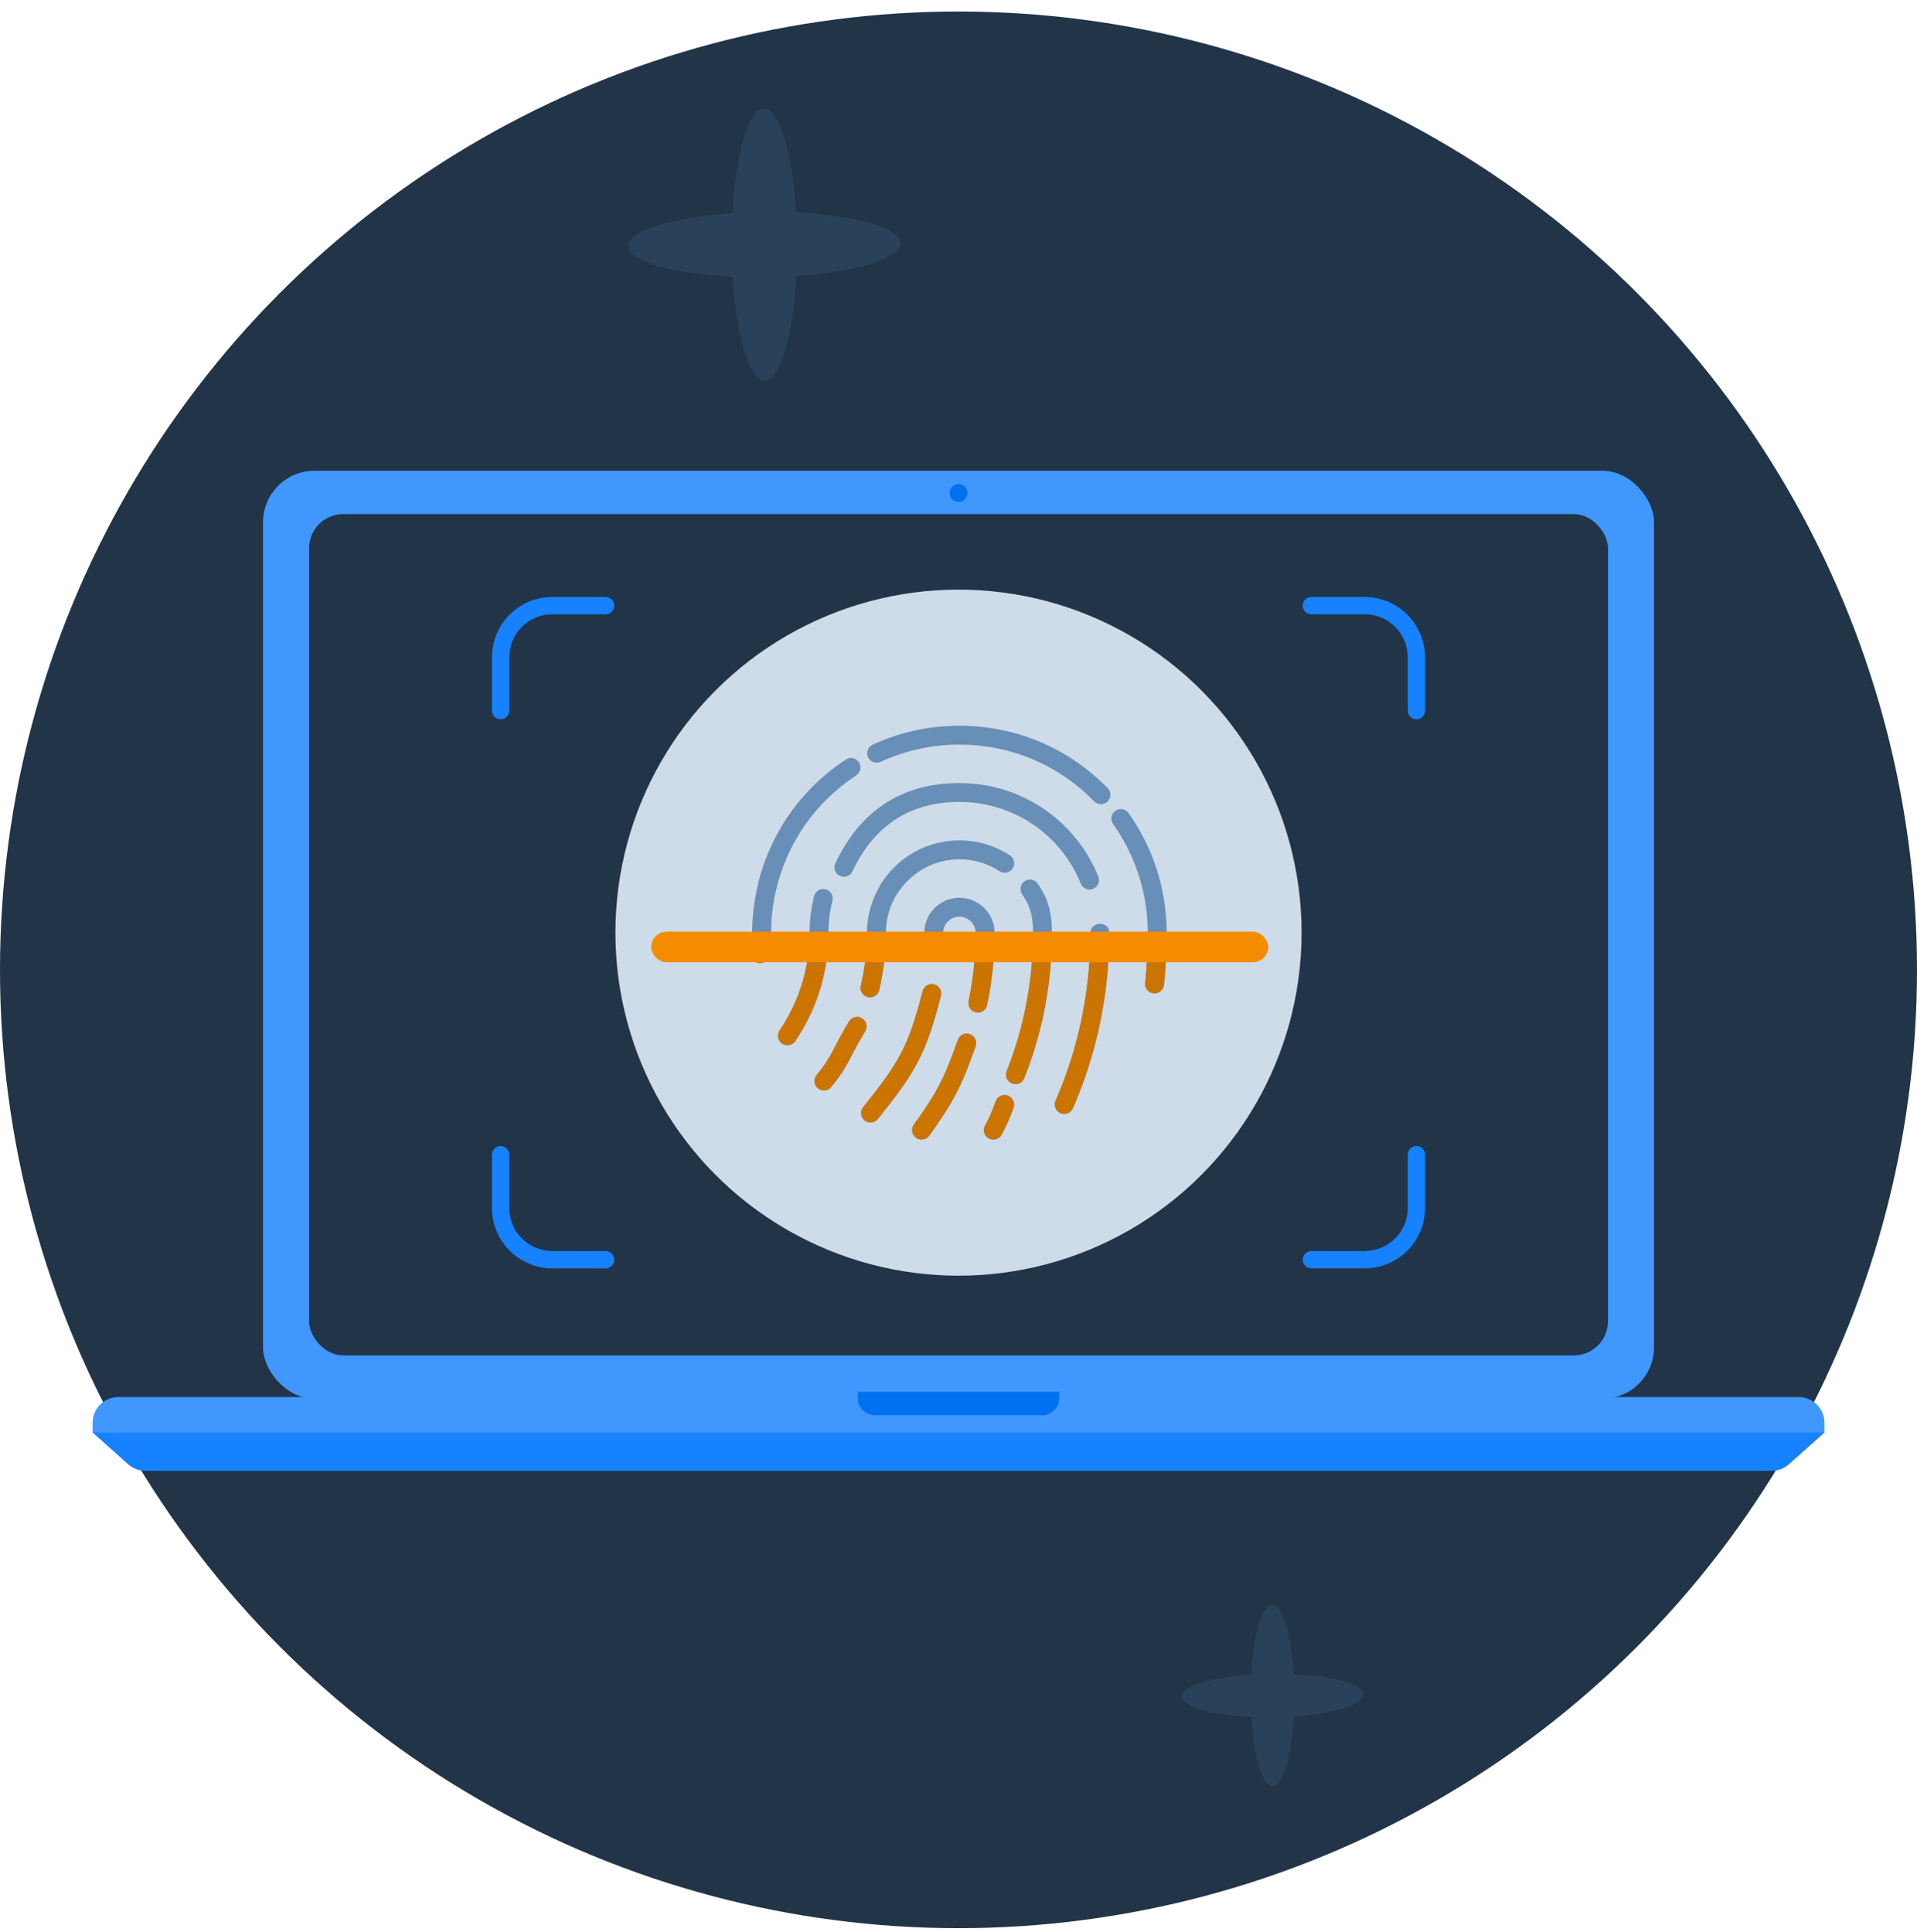 <svg width="128" height="129" viewBox="0 0 128 129" fill="none" xmlns="http://www.w3.org/2000/svg">
<circle cx="64" cy="64.769" r="64" fill="#223548"/>
<path d="M6.184 95.016C6.184 94.068 6.952 93.299 7.901 93.299H120.102C121.051 93.299 121.82 94.068 121.82 95.016V95.723H6.184V95.016Z" fill="#4098FF"/>
<path d="M8.557 97.788C8.872 98.069 9.279 98.225 9.701 98.225H118.302C118.724 98.225 119.131 98.069 119.446 97.788L121.82 95.669H6.184L8.557 97.788Z" fill="#1782FF"/>
<rect x="17.564" y="31.441" width="92.875" height="61.966" rx="3.435" fill="#4098FF"/>
<path d="M64.002 33.516C64.33 33.516 64.597 33.249 64.597 32.92C64.597 32.591 64.33 32.324 64.002 32.324C63.673 32.324 63.407 32.591 63.407 32.92C63.407 33.249 63.673 33.516 64.002 33.516Z" fill="#0070F3"/>
<rect x="20.634" y="34.33" width="86.734" height="56.19" rx="2.29" fill="#223548"/>
<path d="M57.274 92.953H70.729V93.365C70.729 93.997 70.216 94.51 69.584 94.51H58.419C57.787 94.51 57.274 93.997 57.274 93.365V92.953Z" fill="#0070F3"/>
<path fill-rule="evenodd" clip-rule="evenodd" d="M32.85 43.9C32.85 41.674 34.654 39.869 36.88 39.869H40.44C40.758 39.869 41.015 40.127 41.015 40.445C41.015 40.763 40.758 41.02 40.44 41.02H36.88C35.29 41.02 34.001 42.31 34.001 43.9V47.459C34.001 47.777 33.743 48.035 33.425 48.035C33.107 48.035 32.85 47.777 32.85 47.459V43.9Z" fill="#1782FF"/>
<path fill-rule="evenodd" clip-rule="evenodd" d="M32.85 80.67C32.85 82.897 34.654 84.701 36.88 84.701H40.44C40.758 84.701 41.015 84.443 41.015 84.126C41.015 83.808 40.758 83.55 40.44 83.55H36.88C35.29 83.55 34.001 82.261 34.001 80.67V77.111C34.001 76.793 33.743 76.535 33.425 76.535C33.107 76.535 32.85 76.793 32.85 77.111V80.67Z" fill="#1782FF"/>
<path fill-rule="evenodd" clip-rule="evenodd" d="M95.151 43.9C95.151 41.674 93.347 39.869 91.121 39.869H87.561C87.243 39.869 86.986 40.127 86.986 40.445C86.986 40.763 87.243 41.02 87.561 41.02H91.121C92.711 41.02 94 42.31 94 43.9V47.459C94 47.777 94.258 48.035 94.576 48.035C94.894 48.035 95.151 47.777 95.151 47.459V43.9Z" fill="#1782FF"/>
<path fill-rule="evenodd" clip-rule="evenodd" d="M95.151 80.67C95.151 82.897 93.347 84.701 91.121 84.701H87.561C87.243 84.701 86.986 84.443 86.986 84.126C86.986 83.808 87.243 83.55 87.561 83.55H91.121C92.711 83.55 94 82.261 94 80.67V77.111C94 76.793 94.258 76.535 94.576 76.535C94.894 76.535 95.151 76.793 95.151 77.111V80.67Z" fill="#1782FF"/>
<circle cx="64" cy="62.285" r="22.908" fill="#CEDBE8"/>
<path fill-rule="evenodd" clip-rule="evenodd" d="M64.061 48.465C67.819 48.465 71.337 49.947 73.962 52.635H73.962C74.206 52.886 74.202 53.285 73.952 53.528C73.829 53.648 73.675 53.708 73.511 53.708C73.346 53.708 73.183 53.643 73.06 53.518C70.673 51.073 67.477 49.727 64.06 49.727C62.222 49.727 60.452 50.115 58.799 50.878C58.483 51.022 58.108 50.887 57.961 50.569C57.817 50.253 57.954 49.878 58.27 49.731C60.09 48.892 62.039 48.465 64.061 48.465ZM73.336 58.539C71.797 54.745 68.155 52.295 64.061 52.295C62.162 52.295 60.508 52.744 59.117 53.644C57.726 54.544 56.611 55.887 55.777 57.654C55.627 57.97 55.764 58.346 56.077 58.494H56.078C56.391 58.642 56.769 58.51 56.919 58.193C57.65 56.643 58.616 55.487 59.802 54.717C60.988 53.948 62.408 53.556 64.061 53.556C67.639 53.556 70.82 55.697 72.167 59.013C72.266 59.26 72.504 59.407 72.751 59.407C72.829 59.407 72.911 59.392 72.989 59.36C73.311 59.228 73.466 58.861 73.336 58.538L73.336 58.539ZM77.566 59.287C77.568 59.301 77.569 59.308 77.57 59.313V59.315L77.571 59.314C77.785 60.288 77.9 61.292 77.9 62.301C77.9 63.388 77.844 64.481 77.738 65.548C77.738 65.556 77.737 65.564 77.736 65.576V65.584L77.735 65.595L77.716 65.773V65.775V65.776C77.68 66.097 77.408 66.337 77.09 66.337C77.066 66.337 77.043 66.336 77.02 66.334H77.019C76.671 66.296 76.424 65.982 76.461 65.637L76.475 65.502L76.481 65.447C76.584 64.412 76.638 63.353 76.638 62.301C76.638 61.377 76.537 60.457 76.339 59.566H76.335L76.297 59.403C75.926 57.827 75.264 56.355 74.322 55.026C74.12 54.742 74.186 54.349 74.47 54.148H74.47C74.752 53.947 75.148 54.01 75.35 54.297C75.351 54.298 75.351 54.298 75.351 54.298C76.409 55.789 77.151 57.444 77.555 59.219C77.561 59.245 77.564 59.27 77.566 59.285L77.566 59.287ZM66.175 65.618C66.103 66.122 66.013 66.622 65.91 67.115L65.91 67.114C65.848 67.412 65.585 67.615 65.294 67.615C65.253 67.615 65.21 67.611 65.165 67.603H65.164H65.162C64.821 67.531 64.603 67.195 64.675 66.854C64.769 66.408 64.848 65.956 64.914 65.498C64.916 65.482 64.919 65.469 64.92 65.46C64.923 65.449 64.924 65.443 64.924 65.443V65.441V65.439C65.072 64.407 65.147 63.353 65.147 62.302C65.147 61.704 64.645 61.217 64.061 61.217C63.476 61.217 62.998 61.681 62.976 62.26L62.977 62.261V62.261V62.261V62.261V62.261V62.261C62.978 62.275 62.979 62.288 62.979 62.302V62.303V62.304L62.976 62.652V62.653V62.654C62.969 62.974 62.696 63.306 62.331 63.272C61.983 63.265 61.707 62.976 61.713 62.63L61.716 62.351C61.715 62.335 61.713 62.32 61.713 62.303C61.713 61.009 62.767 59.955 64.061 59.955C65.356 59.955 66.41 61.009 66.41 62.303C66.41 63.392 66.331 64.485 66.181 65.554V65.556V65.558C66.18 65.561 66.18 65.565 66.178 65.58L66.177 65.588L66.177 65.594L66.177 65.594L66.177 65.594L66.176 65.602C66.176 65.606 66.175 65.61 66.175 65.614V65.616V65.618ZM62.37 65.739C62.706 65.826 62.911 66.168 62.825 66.506V66.506C62.328 68.459 61.892 69.75 61.269 70.939C60.647 72.126 59.841 73.203 58.616 74.729C58.491 74.884 58.308 74.965 58.124 74.965C57.986 74.965 57.846 74.919 57.73 74.826H57.729C57.458 74.608 57.415 74.21 57.632 73.94C58.83 72.448 59.58 71.445 60.153 70.352C60.725 69.26 61.124 68.069 61.602 66.195C61.687 65.86 62.026 65.65 62.37 65.739ZM64.759 69.065H64.759H64.757C64.426 68.947 64.068 69.127 63.953 69.452C63.062 71.995 62.546 72.989 61.022 75.102C60.818 75.385 60.88 75.778 61.163 75.983H61.163C61.276 76.065 61.405 76.103 61.533 76.103C61.727 76.103 61.921 76.012 62.045 75.841C63.635 73.637 64.218 72.514 65.145 69.869C65.26 69.542 65.088 69.181 64.759 69.065ZM57.171 51.782C57.463 51.591 57.543 51.199 57.352 50.908C57.16 50.615 56.769 50.535 56.478 50.726C53.464 52.705 51.365 55.722 50.569 59.22C50.562 59.248 50.559 59.276 50.557 59.29C50.556 59.299 50.555 59.304 50.554 59.308L50.554 59.313V59.315C50.339 60.29 50.225 61.293 50.225 62.301C50.225 62.734 50.19 63.169 50.123 63.59C50.066 63.935 50.299 64.257 50.641 64.314H50.643H50.645C50.68 64.32 50.714 64.323 50.747 64.323C51.051 64.323 51.319 64.102 51.369 63.793C51.448 63.302 51.489 62.801 51.489 62.301C51.489 61.378 51.59 60.457 51.787 59.566H51.789L51.828 59.404C52.568 56.267 54.459 53.562 57.171 51.782L57.171 51.782ZM73.454 61.695C73.601 61.695 73.757 61.742 73.878 61.847L73.877 61.846C74.001 61.953 74.074 62.112 74.068 62.302C74.068 63.373 74.007 64.45 73.893 65.504L73.889 65.543L73.888 65.553L73.887 65.565L73.887 65.57C73.886 65.578 73.886 65.586 73.885 65.596V65.597V65.598C73.559 68.505 72.803 71.336 71.638 74.012C71.534 74.25 71.302 74.391 71.06 74.391C70.975 74.391 70.89 74.374 70.807 74.338C70.487 74.198 70.343 73.827 70.482 73.507C71.589 70.967 72.308 68.281 72.622 65.52L72.624 65.507L72.625 65.49L72.645 65.314H72.646C72.752 64.32 72.806 63.307 72.806 62.302V62.298V62.295C72.813 62.1 72.898 61.944 73.027 61.84C73.151 61.739 73.307 61.695 73.454 61.695ZM54.88 65.64L54.88 65.64L54.883 65.626C54.886 65.612 54.89 65.597 54.894 65.581C55.174 64.517 55.32 63.417 55.32 62.303C55.32 62.288 55.318 62.274 55.317 62.26L55.317 62.258C55.32 61.547 55.41 60.839 55.582 60.155C55.668 59.818 55.464 59.477 55.128 59.391H55.126H55.124C54.778 59.3 54.442 59.517 54.359 59.848V59.849C54.157 60.648 54.055 61.473 54.055 62.303C54.055 62.319 54.056 62.337 54.058 62.354C54.053 63.36 53.919 64.355 53.662 65.315H53.659L53.616 65.468C53.276 66.662 52.754 67.789 52.053 68.815C51.858 69.103 51.931 69.496 52.219 69.693C52.328 69.767 52.452 69.803 52.574 69.803C52.775 69.803 52.974 69.707 53.096 69.528C53.897 68.353 54.492 67.064 54.867 65.697V65.695C54.872 65.675 54.876 65.656 54.88 65.64ZM69.42 59.209L69.442 59.244L69.442 59.244L69.634 59.567C70.023 60.275 70.24 61.057 70.24 62.304C70.24 63.386 70.17 64.48 70.038 65.555C70.038 65.56 70.037 65.566 70.037 65.578L70.035 65.593L70.035 65.601L70.034 65.605V65.609C69.758 67.801 69.205 69.953 68.39 72.003C68.292 72.251 68.054 72.401 67.804 72.401C67.724 72.401 67.647 72.385 67.574 72.358L67.572 72.356H67.57C67.246 72.227 67.088 71.861 67.217 71.536C67.986 69.601 68.509 67.569 68.773 65.499C68.774 65.488 68.776 65.478 68.777 65.473L68.779 65.468L68.779 65.465L68.779 65.464L68.78 65.462C68.78 65.459 68.781 65.456 68.781 65.454L68.781 65.454C68.782 65.452 68.782 65.451 68.782 65.449C68.912 64.408 68.978 63.351 68.978 62.303C68.978 61.652 68.912 61.181 68.791 60.789C68.67 60.398 68.491 60.075 68.249 59.724C68.214 59.673 68.191 59.62 68.174 59.568C68.105 59.345 68.182 59.152 68.182 59.152C68.222 59.035 68.296 58.926 68.412 58.847C68.7 58.649 69.093 58.723 69.289 59.01C69.322 59.057 69.353 59.105 69.383 59.151L69.388 59.16C69.399 59.177 69.409 59.193 69.42 59.209ZM66.484 73.552C66.6 73.225 66.957 73.049 67.287 73.165L67.288 73.167C67.617 73.282 67.791 73.641 67.675 73.971C67.441 74.638 67.18 75.23 66.874 75.78C66.759 75.987 66.543 76.104 66.322 76.104C66.217 76.104 66.113 76.077 66.019 76.027L66.017 76.026L66.015 76.025C65.712 75.855 65.601 75.47 65.771 75.165C66.039 74.682 66.273 74.154 66.484 73.552ZM67.433 57.124C66.43 56.47 65.264 56.124 64.062 56.124C61.919 56.124 59.959 57.211 58.821 59.031C58.792 59.078 58.768 59.126 58.748 59.165L58.744 59.173C58.73 59.202 58.717 59.226 58.704 59.249L58.7 59.256L58.7 59.256C58.698 59.26 58.696 59.264 58.694 59.269L58.527 59.566H58.536C58.115 60.413 57.885 61.345 57.885 62.301C57.885 62.32 57.887 62.34 57.889 62.361C57.885 63.382 57.778 64.404 57.571 65.396L57.565 65.423L57.559 65.45C57.557 65.456 57.555 65.463 57.555 65.468C57.553 65.472 57.553 65.475 57.552 65.479L57.552 65.479V65.482L57.551 65.485C57.528 65.6 57.502 65.713 57.475 65.825C57.394 66.164 57.602 66.505 57.941 66.587L57.945 66.588H57.949C57.992 66.598 58.039 66.605 58.09 66.605C58.376 66.605 58.633 66.41 58.704 66.122C58.74 65.967 58.774 65.812 58.807 65.655V65.654C58.811 65.635 58.814 65.616 58.815 65.603L58.815 65.603L58.816 65.595C58.818 65.58 58.82 65.572 58.821 65.566C59.038 64.498 59.152 63.4 59.152 62.302C59.152 62.285 59.151 62.266 59.149 62.246C59.16 61.342 59.416 60.463 59.893 59.7C59.917 59.661 59.945 59.623 59.98 59.577L59.984 59.572L59.988 59.567H59.99L60.053 59.478C60.977 58.166 62.452 57.387 64.064 57.387C65.02 57.387 65.947 57.662 66.744 58.182V58.183C67.036 58.37 67.426 58.291 67.617 57.998C67.807 57.706 67.724 57.314 67.433 57.124V57.124ZM57.557 68.004C57.855 68.186 57.95 68.573 57.77 68.871L57.77 68.87C57.358 69.548 57.114 70.019 56.895 70.438L56.894 70.44C56.541 71.12 56.258 71.664 55.508 72.589C55.383 72.744 55.201 72.824 55.017 72.824C54.88 72.824 54.738 72.779 54.621 72.683H54.62L54.62 72.683C54.35 72.463 54.308 72.066 54.527 71.796C55.197 70.969 55.424 70.533 55.773 69.862L55.775 69.858L55.789 69.832C56.011 69.406 56.265 68.917 56.69 68.216C56.872 67.918 57.259 67.825 57.556 68.003L57.557 68.004H57.557Z" fill="#688FB7"/>
<path fill-rule="evenodd" clip-rule="evenodd" d="M72.793 63.152H74.055C74.032 63.941 73.977 64.729 73.893 65.505L73.889 65.545L73.888 65.554L73.887 65.567L73.887 65.572V65.572V65.572C73.886 65.579 73.886 65.588 73.885 65.598V65.599V65.6C73.559 68.507 72.803 71.337 71.638 74.013C71.534 74.252 71.302 74.392 71.06 74.392C70.975 74.392 70.89 74.376 70.807 74.34C70.487 74.2 70.343 73.829 70.482 73.509C71.589 70.969 72.308 68.282 72.622 65.521L72.624 65.508L72.625 65.492L72.645 65.315H72.646C72.722 64.601 72.772 63.877 72.793 63.152ZM54.027 63.152H55.291C55.237 63.976 55.103 64.79 54.894 65.582C54.89 65.599 54.886 65.614 54.883 65.627L54.88 65.641C54.876 65.658 54.872 65.677 54.867 65.696V65.698C54.492 67.066 53.897 68.355 53.096 69.529C52.974 69.709 52.775 69.805 52.574 69.805C52.452 69.805 52.328 69.769 52.219 69.695C51.931 69.498 51.858 69.105 52.053 68.817C52.754 67.79 53.276 66.663 53.616 65.47L53.659 65.317H53.662C53.851 64.611 53.974 63.886 54.027 63.152ZM77.889 63.152C77.868 63.957 77.817 64.76 77.738 65.549C77.738 65.557 77.737 65.566 77.736 65.577V65.586L77.735 65.596L77.716 65.775V65.776V65.778C77.68 66.099 77.408 66.339 77.09 66.339C77.066 66.339 77.043 66.338 77.02 66.335H77.019C76.671 66.297 76.424 65.984 76.461 65.639L76.475 65.503L76.481 65.448C76.557 64.692 76.606 63.923 76.626 63.152H77.889ZM50.181 63.152H51.45C51.43 63.368 51.403 63.582 51.369 63.794C51.319 64.104 51.051 64.325 50.747 64.325C50.714 64.325 50.68 64.322 50.645 64.316H50.643H50.641C50.299 64.259 50.066 63.937 50.123 63.592C50.146 63.447 50.165 63.3 50.181 63.152ZM57.865 63.152H59.13C59.086 63.966 58.982 64.775 58.821 65.568C58.82 65.574 58.818 65.582 58.816 65.596L58.815 65.605L58.815 65.605L58.815 65.605C58.814 65.618 58.811 65.637 58.807 65.656V65.657C58.774 65.814 58.74 65.969 58.704 66.124C58.633 66.412 58.376 66.606 58.09 66.606C58.039 66.606 57.992 66.599 57.949 66.59H57.945L57.941 66.589C57.602 66.507 57.394 66.166 57.475 65.827C57.502 65.714 57.528 65.601 57.551 65.487L57.552 65.484V65.48L57.552 65.48C57.553 65.477 57.553 65.474 57.555 65.469C57.555 65.464 57.557 65.458 57.559 65.451L57.565 65.424L57.571 65.398C57.724 64.661 57.823 63.909 57.865 63.152ZM61.972 63.152H62.727C62.62 63.238 62.483 63.287 62.331 63.273C62.197 63.271 62.073 63.226 61.972 63.152ZM65.131 63.152H66.394C66.364 63.959 66.292 64.764 66.181 65.556V65.558V65.56C66.18 65.563 66.18 65.567 66.178 65.582C66.178 65.586 66.177 65.591 66.177 65.596L66.176 65.606L66.175 65.616V65.618V65.62C66.103 66.124 66.013 66.624 65.91 67.117L65.91 67.116C65.848 67.414 65.585 67.617 65.294 67.617C65.253 67.617 65.21 67.613 65.165 67.604H65.164H65.162C64.821 67.532 64.603 67.197 64.675 66.856C64.769 66.409 64.848 65.957 64.914 65.499C64.916 65.484 64.919 65.47 64.92 65.462C64.923 65.451 64.924 65.445 64.924 65.445V65.443V65.441C65.032 64.687 65.101 63.92 65.131 63.152ZM68.964 63.152H70.226C70.199 63.956 70.136 64.762 70.038 65.557C70.038 65.562 70.037 65.568 70.037 65.58L70.035 65.598L70.035 65.603L70.034 65.606V65.61C69.758 67.802 69.205 69.955 68.39 72.005C68.292 72.252 68.054 72.403 67.804 72.403C67.724 72.403 67.647 72.387 67.574 72.36L67.572 72.358H67.57C67.246 72.228 67.088 71.862 67.217 71.538C67.986 69.603 68.509 67.57 68.773 65.501C68.774 65.489 68.776 65.48 68.777 65.474C68.778 65.473 68.778 65.471 68.778 65.47C68.779 65.469 68.779 65.468 68.779 65.467L68.779 65.465L68.78 65.463C68.78 65.46 68.781 65.458 68.781 65.456L68.781 65.456C68.782 65.455 68.782 65.454 68.782 65.453C68.782 65.452 68.782 65.451 68.782 65.451C68.877 64.69 68.938 63.92 68.964 63.152ZM62.825 66.508C62.911 66.169 62.706 65.828 62.37 65.741C62.026 65.651 61.687 65.862 61.602 66.197C61.124 68.071 60.725 69.261 60.153 70.353C59.58 71.446 58.83 72.449 57.632 73.942C57.415 74.212 57.458 74.609 57.729 74.828H57.73C57.846 74.921 57.986 74.966 58.124 74.966C58.308 74.966 58.491 74.886 58.616 74.731C59.841 73.204 60.647 72.128 61.269 70.941C61.892 69.752 62.328 68.461 62.825 66.507V66.508ZM64.759 69.067H64.759C65.088 69.183 65.26 69.543 65.145 69.871C64.218 72.515 63.635 73.639 62.045 75.843C61.921 76.014 61.727 76.105 61.533 76.105C61.405 76.105 61.276 76.067 61.163 75.985H61.163C60.88 75.78 60.818 75.387 61.022 75.104C62.546 72.991 63.062 71.997 63.953 69.454C64.068 69.129 64.426 68.949 64.757 69.067H64.759ZM67.287 73.167C66.957 73.051 66.6 73.226 66.484 73.554C66.273 74.156 66.039 74.684 65.771 75.167C65.601 75.472 65.712 75.856 66.015 76.026L66.017 76.028L66.019 76.029C66.113 76.079 66.217 76.106 66.322 76.106C66.543 76.106 66.759 75.988 66.874 75.781C67.18 75.232 67.441 74.64 67.675 73.972C67.791 73.642 67.617 73.283 67.288 73.168L67.287 73.167ZM57.77 68.873C57.95 68.574 57.855 68.187 57.557 68.006H57.557L57.556 68.004C57.259 67.827 56.872 67.919 56.69 68.218C56.265 68.918 56.011 69.407 55.789 69.833L55.789 69.833L55.775 69.86L55.773 69.864L55.773 69.864C55.424 70.535 55.197 70.971 54.527 71.798C54.308 72.068 54.35 72.465 54.62 72.685L54.62 72.685H54.621C54.738 72.781 54.88 72.825 55.017 72.825C55.201 72.825 55.383 72.746 55.508 72.591C56.258 71.665 56.541 71.121 56.894 70.442L56.895 70.44L56.895 70.44C57.114 70.021 57.358 69.55 57.77 68.871L57.77 68.873Z" fill="#CC7400"/>
<rect x="43.483" y="62.223" width="41.199" height="2.039" rx="1.02" fill="#F58B00"/>
<path d="M91.02 113.166C91.02 112.481 89.031 111.932 86.372 111.807C86.22 109.152 85.635 107.178 84.95 107.18C84.264 107.181 83.694 109.171 83.548 111.839C80.882 112.022 78.9 112.617 78.909 113.304C78.918 113.991 80.899 114.54 83.557 114.663C83.717 117.318 84.294 119.292 84.978 119.291C85.662 119.289 86.236 117.3 86.381 114.631C89.047 114.449 91.028 113.853 91.02 113.166Z" fill="#2A4259"/>
<path d="M60.121 16.228C60.121 15.2 57.136 14.377 53.149 14.19C52.921 10.207 52.043 7.246 51.015 7.248C49.986 7.25 49.132 10.234 48.913 14.238C44.913 14.511 41.941 15.405 41.954 16.435C41.968 17.466 44.939 18.288 48.926 18.473C49.166 22.456 50.032 25.417 51.058 25.415C52.084 25.413 52.944 22.428 53.162 18.425C57.161 18.152 60.132 17.258 60.121 16.228Z" fill="#2A4259"/>
</svg>
